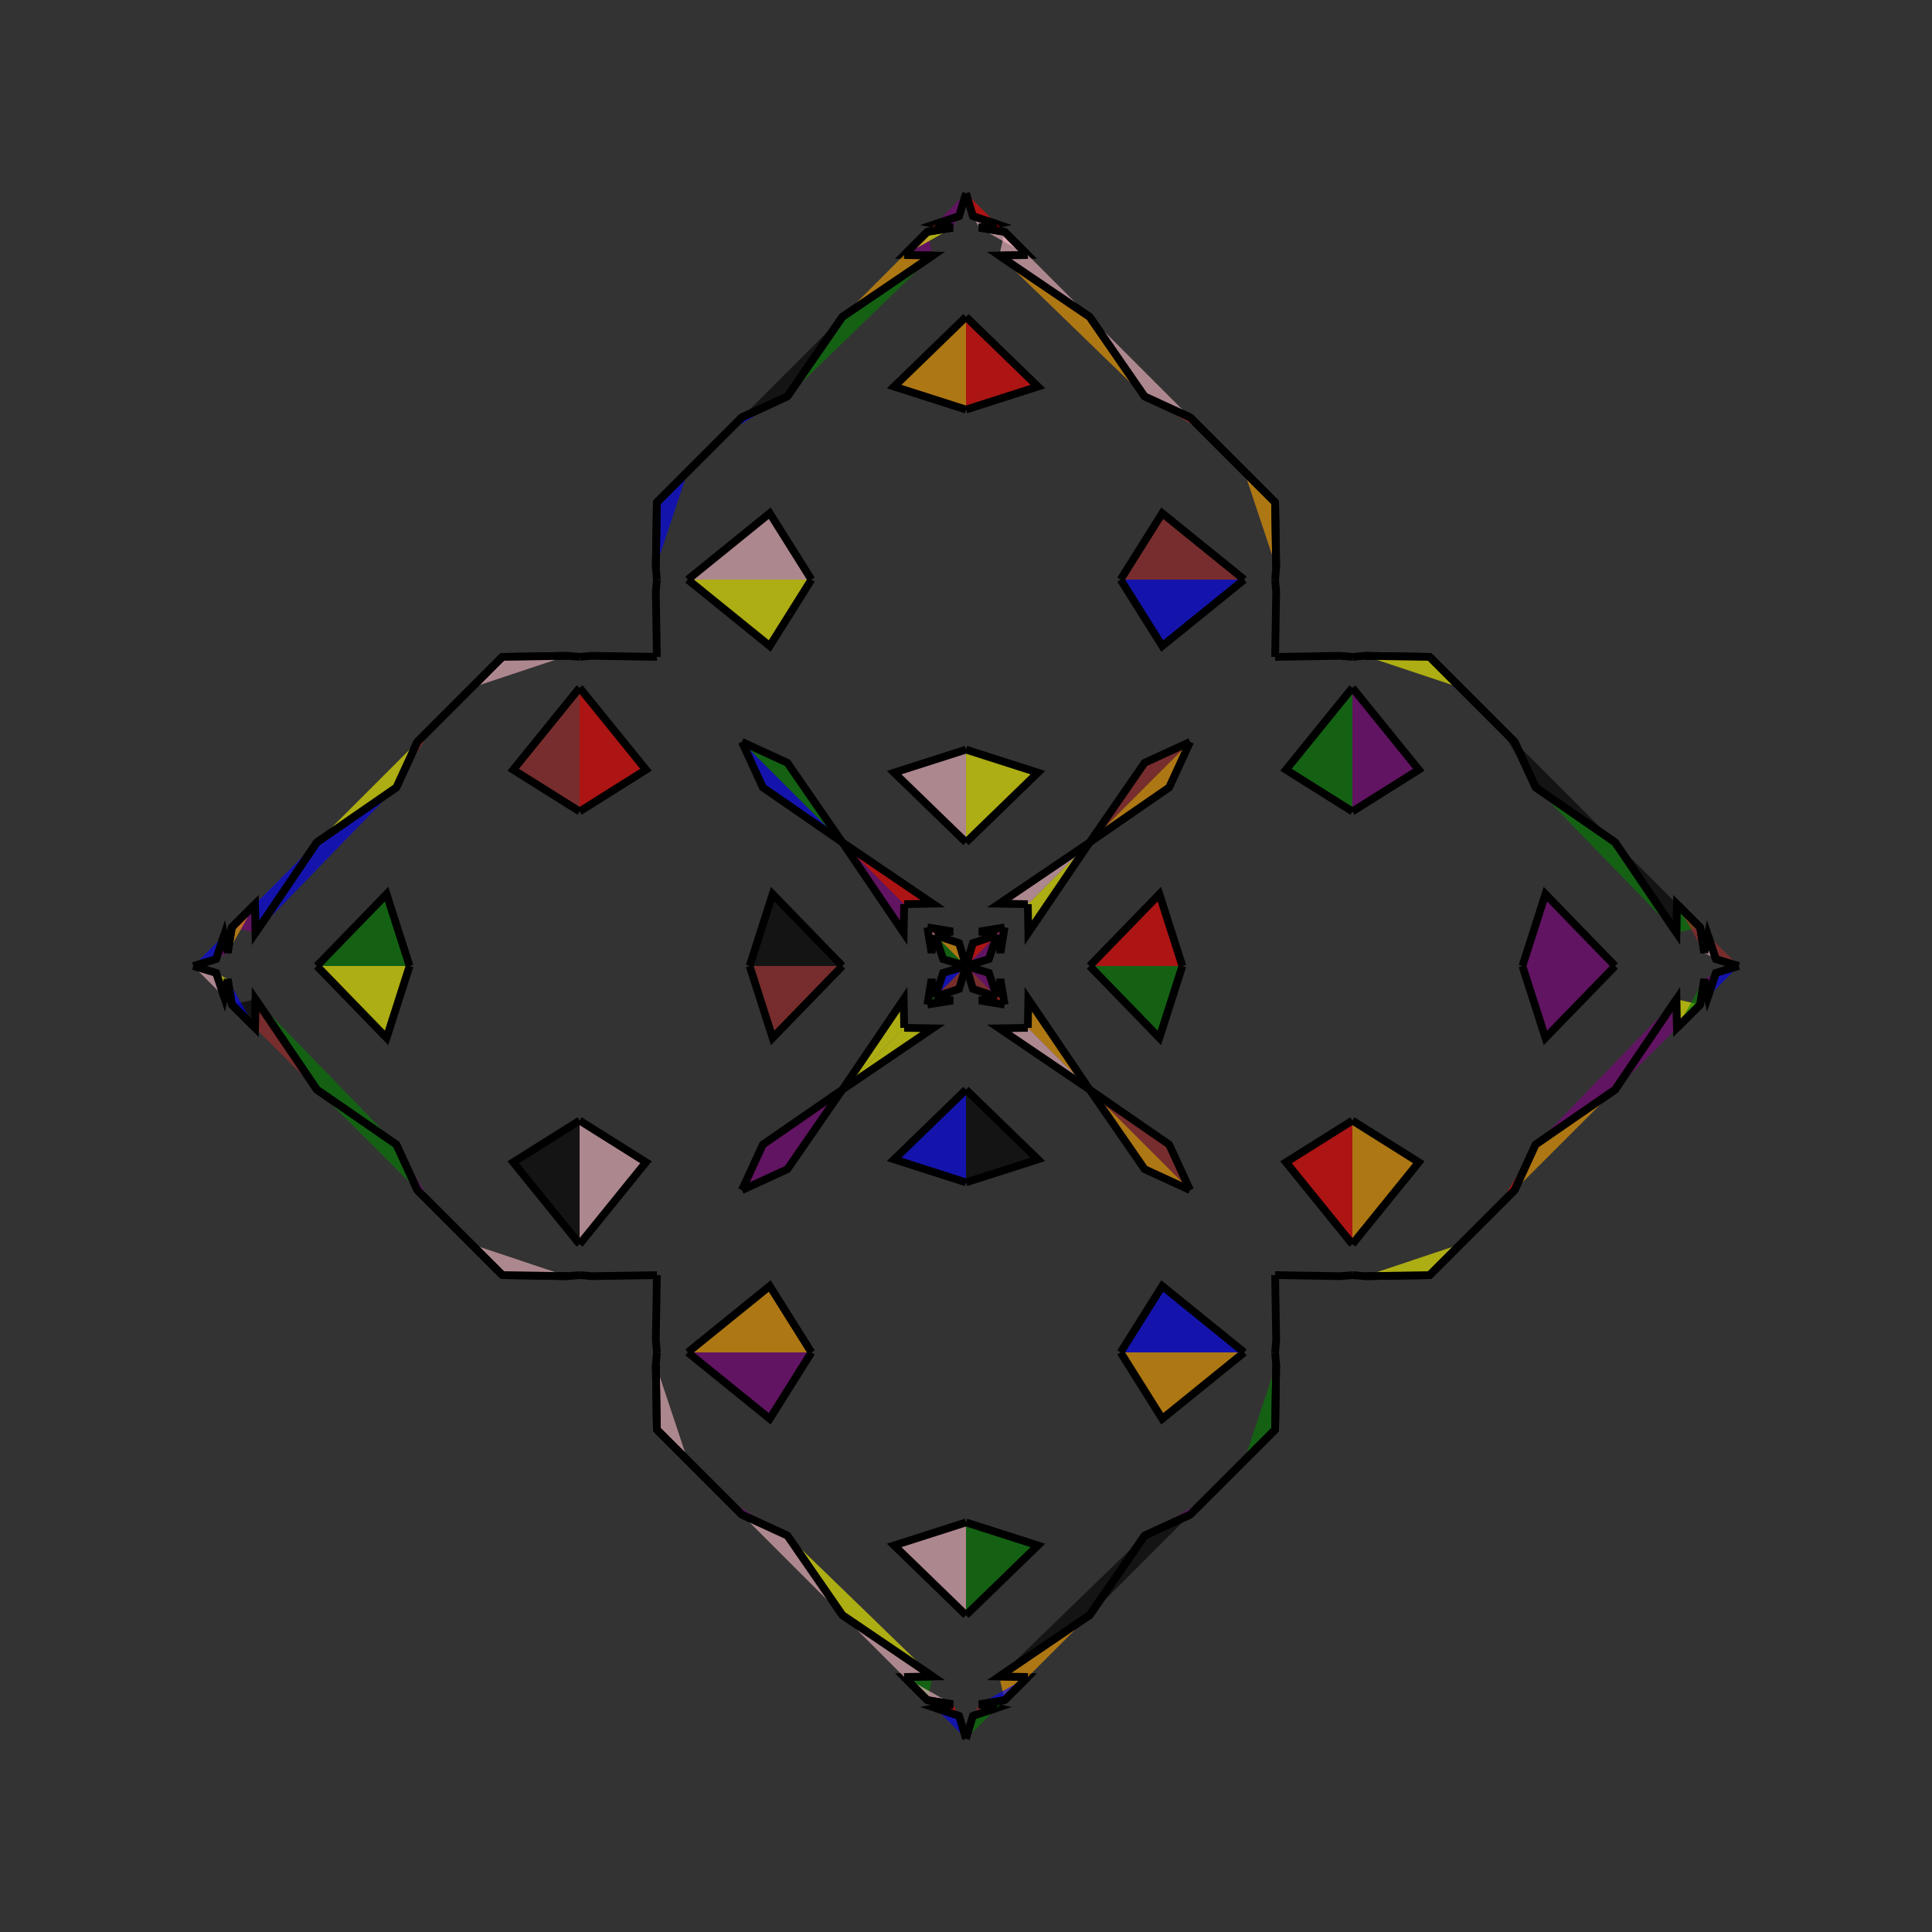 <?xml version="1.0" encoding="UTF-8"?>
<svg xmlns="http://www.w3.org/2000/svg" xmlns:xlink="http://www.w3.org/1999/xlink"
     width="250" height="250" viewBox="-125.0 -125.0 250 250">
<rect x="-125.0" y="-125.0" width="250" height="250" fill="#333333" stroke="none"/>
<defs>
</defs>
<path d="M23.109,73.709 L16.0,84.0 L4.306,91.935" fill="black" fill-opacity="0.6" stroke="black" stroke-width="1" />
<path d="M23.109,-73.709 L16.0,-84.0 L4.306,-91.935" fill="orange" fill-opacity="0.6" stroke="black" stroke-width="1" />
<path d="M16.0,-0.0 L25.022,-9.299 L28.0,-0.0" fill="red" fill-opacity="0.6" stroke="black" stroke-width="1" />
<path d="M16.0,-0.0 L25.022,9.299 L28.0,-0.0" fill="green" fill-opacity="0.6" stroke="black" stroke-width="1" />
<path d="M50.0,-20.0 L41.409,-25.394 L50.0,-36.0" fill="green" fill-opacity="0.6" stroke="black" stroke-width="1" />
<path d="M50.0,20.0 L41.409,25.394 L50.0,36.0" fill="red" fill-opacity="0.6" stroke="black" stroke-width="1" />
<path d="M50.0,-40.0 L48.411,-40.137 L40.0,-40.0" fill="yellow" fill-opacity="0.6" stroke="black" stroke-width="1" />
<path d="M50.0,40.0 L48.411,40.137 L40.0,40.0" fill="black" fill-opacity="0.6" stroke="black" stroke-width="1" />
<path d="M40.137,51.589 L40.0,60.0 L36.0,64.0" fill="green" fill-opacity="0.6" stroke="black" stroke-width="1" />
<path d="M40.137,-51.589 L40.0,-60.0 L36.0,-64.0" fill="orange" fill-opacity="0.6" stroke="black" stroke-width="1" />
<path d="M40.0,60.0 L36.0,64.0 L31.0,69.0" fill="black" fill-opacity="0.6" stroke="black" stroke-width="1" />
<path d="M40.0,-60.0 L36.0,-64.0 L31.0,-69.0" fill="green" fill-opacity="0.6" stroke="black" stroke-width="1" />
<path d="M36.0,64.0 L31.0,69.0 L29.0,71.0" fill="black" fill-opacity="0.6" stroke="black" stroke-width="1" />
<path d="M36.0,-64.0 L31.0,-69.0 L29.0,-71.0" fill="green" fill-opacity="0.6" stroke="black" stroke-width="1" />
<path d="M31.0,69.0 L29.0,71.0 L23.109,73.709" fill="purple" fill-opacity="0.6" stroke="black" stroke-width="1" />
<path d="M31.0,-69.0 L29.0,-71.0 L23.109,-73.709" fill="brown" fill-opacity="0.6" stroke="black" stroke-width="1" />
<path d="M29.0,-29.0 L26.291,-23.109 L16.0,-16.0" fill="orange" fill-opacity="0.6" stroke="black" stroke-width="1" />
<path d="M29.0,29.0 L26.291,23.109 L16.0,16.0" fill="brown" fill-opacity="0.6" stroke="black" stroke-width="1" />
<path d="M16.0,-16.0 L8.065,-4.306 L8.0,-8.0" fill="yellow" fill-opacity="0.6" stroke="black" stroke-width="1" />
<path d="M16.0,16.0 L8.065,4.306 L8.0,8.0" fill="orange" fill-opacity="0.6" stroke="black" stroke-width="1" />
<path d="M4.306,91.935 L8.0,92.0 L5.0,95.0" fill="orange" fill-opacity="0.6" stroke="black" stroke-width="1" />
<path d="M4.306,-91.935 L8.0,-92.0 L5.0,-95.0" fill="pink" fill-opacity="0.6" stroke="black" stroke-width="1" />
<path d="M8.0,92.0 L5.0,95.0 L1.712,95.538" fill="blue" fill-opacity="0.6" stroke="black" stroke-width="1" />
<path d="M8.0,-92.0 L5.0,-95.0 L1.712,-95.538" fill="pink" fill-opacity="0.6" stroke="black" stroke-width="1" />
<path d="M5.0,-5.0 L4.462,-1.712 L4.0,-4.0" fill="purple" fill-opacity="0.6" stroke="black" stroke-width="1" />
<path d="M5.0,5.0 L4.462,1.712 L4.0,4.0" fill="brown" fill-opacity="0.6" stroke="black" stroke-width="1" />
<path d="M1.712,95.538 L4.0,96.0 L0.891,97.037" fill="brown" fill-opacity="0.6" stroke="black" stroke-width="1" />
<path d="M1.712,-95.538 L4.0,-96.0 L0.891,-97.037" fill="pink" fill-opacity="0.6" stroke="black" stroke-width="1" />
<path d="M4.0,-4.0 L2.963,-0.891 L0.0,-0.0" fill="purple" fill-opacity="0.6" stroke="black" stroke-width="1" />
<path d="M4.0,4.0 L2.963,0.891 L0.0,-0.0" fill="purple" fill-opacity="0.6" stroke="black" stroke-width="1" />
<path d="M-23.109,73.709 L-16.0,84.0 L-4.306,91.935" fill="yellow" fill-opacity="0.6" stroke="black" stroke-width="1" />
<path d="M-23.109,-73.709 L-16.0,-84.0 L-4.306,-91.935" fill="green" fill-opacity="0.6" stroke="black" stroke-width="1" />
<path d="M-16.0,-0.0 L-25.022,-9.299 L-28.0,-0.0" fill="black" fill-opacity="0.6" stroke="black" stroke-width="1" />
<path d="M-16.0,-0.0 L-25.022,9.299 L-28.0,-0.0" fill="brown" fill-opacity="0.6" stroke="black" stroke-width="1" />
<path d="M-50.0,-20.0 L-41.409,-25.394 L-50.0,-36.0" fill="red" fill-opacity="0.6" stroke="black" stroke-width="1" />
<path d="M-50.0,20.0 L-41.409,25.394 L-50.0,36.0" fill="pink" fill-opacity="0.6" stroke="black" stroke-width="1" />
<path d="M-50.0,-40.0 L-48.411,-40.137 L-40.0,-40.0" fill="red" fill-opacity="0.6" stroke="black" stroke-width="1" />
<path d="M-50.0,40.0 L-48.411,40.137 L-40.0,40.0" fill="yellow" fill-opacity="0.6" stroke="black" stroke-width="1" />
<path d="M-40.137,51.589 L-40.0,60.0 L-36.0,64.0" fill="pink" fill-opacity="0.6" stroke="black" stroke-width="1" />
<path d="M-40.137,-51.589 L-40.0,-60.0 L-36.0,-64.0" fill="blue" fill-opacity="0.6" stroke="black" stroke-width="1" />
<path d="M-40.0,60.0 L-36.0,64.0 L-31.0,69.0" fill="pink" fill-opacity="0.6" stroke="black" stroke-width="1" />
<path d="M-40.0,-60.0 L-36.0,-64.0 L-31.0,-69.0" fill="blue" fill-opacity="0.6" stroke="black" stroke-width="1" />
<path d="M-36.0,64.0 L-31.0,69.0 L-29.0,71.0" fill="orange" fill-opacity="0.6" stroke="black" stroke-width="1" />
<path d="M-36.0,-64.0 L-31.0,-69.0 L-29.0,-71.0" fill="purple" fill-opacity="0.6" stroke="black" stroke-width="1" />
<path d="M-31.0,69.0 L-29.0,71.0 L-23.109,73.709" fill="purple" fill-opacity="0.6" stroke="black" stroke-width="1" />
<path d="M-31.0,-69.0 L-29.0,-71.0 L-23.109,-73.709" fill="blue" fill-opacity="0.6" stroke="black" stroke-width="1" />
<path d="M-29.0,-29.0 L-26.291,-23.109 L-16.0,-16.0" fill="blue" fill-opacity="0.6" stroke="black" stroke-width="1" />
<path d="M-29.0,29.0 L-26.291,23.109 L-16.0,16.0" fill="purple" fill-opacity="0.6" stroke="black" stroke-width="1" />
<path d="M-16.0,-16.0 L-8.065,-4.306 L-8.0,-8.0" fill="purple" fill-opacity="0.6" stroke="black" stroke-width="1" />
<path d="M-16.0,16.0 L-8.065,4.306 L-8.0,8.0" fill="yellow" fill-opacity="0.6" stroke="black" stroke-width="1" />
<path d="M-4.306,91.935 L-8.0,92.0 L-5.0,95.0" fill="green" fill-opacity="0.6" stroke="black" stroke-width="1" />
<path d="M-4.306,-91.935 L-8.0,-92.0 L-5.0,-95.0" fill="purple" fill-opacity="0.6" stroke="black" stroke-width="1" />
<path d="M-8.0,92.0 L-5.0,95.0 L-1.712,95.538" fill="pink" fill-opacity="0.6" stroke="black" stroke-width="1" />
<path d="M-8.0,-92.0 L-5.0,-95.0 L-1.712,-95.538" fill="yellow" fill-opacity="0.6" stroke="black" stroke-width="1" />
<path d="M-5.0,-5.0 L-4.462,-1.712 L-4.0,-4.0" fill="pink" fill-opacity="0.6" stroke="black" stroke-width="1" />
<path d="M-5.0,5.0 L-4.462,1.712 L-4.0,4.0" fill="green" fill-opacity="0.6" stroke="black" stroke-width="1" />
<path d="M-1.712,95.538 L-4.0,96.0 L-0.891,97.037" fill="red" fill-opacity="0.6" stroke="black" stroke-width="1" />
<path d="M-1.712,-95.538 L-4.0,-96.0 L-0.891,-97.037" fill="purple" fill-opacity="0.6" stroke="black" stroke-width="1" />
<path d="M-4.0,-4.0 L-2.963,-0.891 L0.0,-0.0" fill="green" fill-opacity="0.6" stroke="black" stroke-width="1" />
<path d="M-4.0,4.0 L-2.963,0.891 L0.0,-0.0" fill="blue" fill-opacity="0.6" stroke="black" stroke-width="1" />
<path d="M73.709,23.109 L84.0,16.0 L91.935,4.306" fill="purple" fill-opacity="0.6" stroke="black" stroke-width="1" />
<path d="M73.709,-23.109 L84.0,-16.0 L91.935,-4.306" fill="green" fill-opacity="0.6" stroke="black" stroke-width="1" />
<path d="M84.0,-0.0 L74.978,9.299 L72.0,-0.0" fill="purple" fill-opacity="0.6" stroke="black" stroke-width="1" />
<path d="M84.0,-0.0 L74.978,-9.299 L72.0,-0.0" fill="purple" fill-opacity="0.6" stroke="black" stroke-width="1" />
<path d="M50.0,20.0 L58.591,25.394 L50.0,36.0" fill="orange" fill-opacity="0.6" stroke="black" stroke-width="1" />
<path d="M50.0,-20.0 L58.591,-25.394 L50.0,-36.0" fill="purple" fill-opacity="0.6" stroke="black" stroke-width="1" />
<path d="M50.0,40.0 L51.589,40.137 L60.0,40.0" fill="red" fill-opacity="0.6" stroke="black" stroke-width="1" />
<path d="M50.0,-40.0 L51.589,-40.137 L60.0,-40.0" fill="pink" fill-opacity="0.6" stroke="black" stroke-width="1" />
<path d="M51.589,40.137 L60.0,40.0 L64.0,36.0" fill="yellow" fill-opacity="0.6" stroke="black" stroke-width="1" />
<path d="M51.589,-40.137 L60.0,-40.0 L64.0,-36.0" fill="yellow" fill-opacity="0.6" stroke="black" stroke-width="1" />
<path d="M60.0,40.0 L64.0,36.0 L69.0,31.0" fill="pink" fill-opacity="0.6" stroke="black" stroke-width="1" />
<path d="M60.0,-40.0 L64.0,-36.0 L69.0,-31.0" fill="purple" fill-opacity="0.6" stroke="black" stroke-width="1" />
<path d="M64.0,36.0 L69.0,31.0 L71.0,29.0" fill="black" fill-opacity="0.6" stroke="black" stroke-width="1" />
<path d="M64.0,-36.0 L69.0,-31.0 L71.0,-29.0" fill="orange" fill-opacity="0.6" stroke="black" stroke-width="1" />
<path d="M69.0,31.0 L71.0,29.0 L73.709,23.109" fill="red" fill-opacity="0.6" stroke="black" stroke-width="1" />
<path d="M69.0,-31.0 L71.0,-29.0 L73.709,-23.109" fill="black" fill-opacity="0.6" stroke="black" stroke-width="1" />
<path d="M71.0,29.0 L73.709,23.109 L84.0,16.0" fill="orange" fill-opacity="0.6" stroke="black" stroke-width="1" />
<path d="M71.0,-29.0 L73.709,-23.109 L84.0,-16.0" fill="black" fill-opacity="0.6" stroke="black" stroke-width="1" />
<path d="M84.0,16.0 L91.935,4.306 L92.0,8.0" fill="purple" fill-opacity="0.6" stroke="black" stroke-width="1" />
<path d="M84.0,-16.0 L91.935,-4.306 L92.0,-8.0" fill="black" fill-opacity="0.6" stroke="black" stroke-width="1" />
<path d="M91.935,4.306 L92.0,8.0 L95.0,5.0" fill="yellow" fill-opacity="0.6" stroke="black" stroke-width="1" />
<path d="M91.935,-4.306 L92.0,-8.0 L95.0,-5.0" fill="green" fill-opacity="0.6" stroke="black" stroke-width="1" />
<path d="M92.0,8.0 L95.0,5.0 L95.538,1.712" fill="green" fill-opacity="0.6" stroke="black" stroke-width="1" />
<path d="M92.0,-8.0 L95.0,-5.0 L95.538,-1.712" fill="brown" fill-opacity="0.6" stroke="black" stroke-width="1" />
<path d="M95.0,5.0 L95.538,1.712 L96.0,4.0" fill="brown" fill-opacity="0.6" stroke="black" stroke-width="1" />
<path d="M95.0,-5.0 L95.538,-1.712 L96.0,-4.0" fill="pink" fill-opacity="0.6" stroke="black" stroke-width="1" />
<path d="M95.538,1.712 L96.0,4.0 L97.037,0.891" fill="purple" fill-opacity="0.6" stroke="black" stroke-width="1" />
<path d="M95.538,-1.712 L96.0,-4.0 L97.037,-0.891" fill="pink" fill-opacity="0.6" stroke="black" stroke-width="1" />
<path d="M96.0,4.0 L97.037,0.891 L100.0,-0.0" fill="blue" fill-opacity="0.6" stroke="black" stroke-width="1" />
<path d="M96.0,-4.0 L97.037,-0.891 L100.0,-0.0" fill="brown" fill-opacity="0.6" stroke="black" stroke-width="1" />
<path d="M0.0,-16.0 L9.299,-25.022 L0.0,-28.0" fill="yellow" fill-opacity="0.6" stroke="black" stroke-width="1" />
<path d="M0.0,16.0 L9.299,25.022 L0.0,28.0" fill="black" fill-opacity="0.6" stroke="black" stroke-width="1" />
<path d="M0.0,84.0 L9.299,74.978 L0.0,72.0" fill="green" fill-opacity="0.6" stroke="black" stroke-width="1" />
<path d="M0.0,-84.0 L9.299,-74.978 L0.0,-72.0" fill="red" fill-opacity="0.6" stroke="black" stroke-width="1" />
<path d="M20.0,-50.0 L25.394,-41.409 L36.0,-50.0" fill="blue" fill-opacity="0.6" stroke="black" stroke-width="1" />
<path d="M20.0,50.0 L25.394,41.409 L36.0,50.0" fill="blue" fill-opacity="0.6" stroke="black" stroke-width="1" />
<path d="M20.0,50.0 L25.394,58.591 L36.0,50.0" fill="orange" fill-opacity="0.6" stroke="black" stroke-width="1" />
<path d="M20.0,-50.0 L25.394,-58.591 L36.0,-50.0" fill="brown" fill-opacity="0.6" stroke="black" stroke-width="1" />
<path d="M40.0,-50.0 L40.137,-48.411 L40.0,-40.0" fill="yellow" fill-opacity="0.6" stroke="black" stroke-width="1" />
<path d="M40.0,50.0 L40.137,48.411 L40.0,40.0" fill="purple" fill-opacity="0.6" stroke="black" stroke-width="1" />
<path d="M40.0,50.0 L40.137,51.589 L40.0,60.0" fill="black" fill-opacity="0.6" stroke="black" stroke-width="1" />
<path d="M40.0,-50.0 L40.137,-51.589 L40.0,-60.0" fill="blue" fill-opacity="0.6" stroke="black" stroke-width="1" />
<path d="M29.0,-29.0 L23.109,-26.291 L16.0,-16.0" fill="brown" fill-opacity="0.6" stroke="black" stroke-width="1" />
<path d="M29.0,29.0 L23.109,26.291 L16.0,16.0" fill="orange" fill-opacity="0.6" stroke="black" stroke-width="1" />
<path d="M29.0,71.0 L23.109,73.709 L16.0,84.0" fill="black" fill-opacity="0.6" stroke="black" stroke-width="1" />
<path d="M29.0,-71.0 L23.109,-73.709 L16.0,-84.0" fill="pink" fill-opacity="0.6" stroke="black" stroke-width="1" />
<path d="M16.0,-16.0 L4.306,-8.065 L8.0,-8.0" fill="pink" fill-opacity="0.6" stroke="black" stroke-width="1" />
<path d="M16.0,16.0 L4.306,8.065 L8.0,8.0" fill="pink" fill-opacity="0.6" stroke="black" stroke-width="1" />
<path d="M16.0,84.0 L4.306,91.935 L8.0,92.0" fill="orange" fill-opacity="0.6" stroke="black" stroke-width="1" />
<path d="M16.0,-84.0 L4.306,-91.935 L8.0,-92.0" fill="pink" fill-opacity="0.6" stroke="black" stroke-width="1" />
<path d="M5.0,-5.0 L1.712,-4.462 L4.0,-4.0" fill="brown" fill-opacity="0.6" stroke="black" stroke-width="1" />
<path d="M5.0,5.0 L1.712,4.462 L4.0,4.0" fill="red" fill-opacity="0.6" stroke="black" stroke-width="1" />
<path d="M5.0,95.0 L1.712,95.538 L4.0,96.0" fill="green" fill-opacity="0.6" stroke="black" stroke-width="1" />
<path d="M5.0,-95.0 L1.712,-95.538 L4.0,-96.0" fill="red" fill-opacity="0.6" stroke="black" stroke-width="1" />
<path d="M4.0,-4.0 L0.891,-2.963 L0.0,-0.0" fill="red" fill-opacity="0.6" stroke="black" stroke-width="1" />
<path d="M4.0,4.0 L0.891,2.963 L0.0,-0.0" fill="brown" fill-opacity="0.6" stroke="black" stroke-width="1" />
<path d="M4.0,96.0 L0.891,97.037 L0.0,100.0" fill="green" fill-opacity="0.6" stroke="black" stroke-width="1" />
<path d="M4.0,-96.0 L0.891,-97.037 L0.0,-100.0" fill="red" fill-opacity="0.6" stroke="black" stroke-width="1" />
<path d="M0.0,84.0 L-9.299,74.978 L0.0,72.0" fill="pink" fill-opacity="0.6" stroke="black" stroke-width="1" />
<path d="M0.0,-16.0 L-9.299,-25.022 L0.0,-28.0" fill="pink" fill-opacity="0.6" stroke="black" stroke-width="1" />
<path d="M0.0,16.0 L-9.299,25.022 L0.0,28.0" fill="blue" fill-opacity="0.6" stroke="black" stroke-width="1" />
<path d="M0.0,-84.0 L-9.299,-74.978 L0.0,-72.0" fill="orange" fill-opacity="0.6" stroke="black" stroke-width="1" />
<path d="M-20.0,50.0 L-25.394,58.591 L-36.0,50.0" fill="purple" fill-opacity="0.6" stroke="black" stroke-width="1" />
<path d="M-20.0,-50.0 L-25.394,-41.409 L-36.0,-50.0" fill="yellow" fill-opacity="0.6" stroke="black" stroke-width="1" />
<path d="M-20.0,50.0 L-25.394,41.409 L-36.0,50.0" fill="orange" fill-opacity="0.6" stroke="black" stroke-width="1" />
<path d="M-20.0,-50.0 L-25.394,-58.591 L-36.0,-50.0" fill="pink" fill-opacity="0.6" stroke="black" stroke-width="1" />
<path d="M-40.0,50.0 L-40.137,51.589 L-40.0,60.0" fill="black" fill-opacity="0.6" stroke="black" stroke-width="1" />
<path d="M-40.0,-50.0 L-40.137,-48.411 L-40.0,-40.0" fill="yellow" fill-opacity="0.6" stroke="black" stroke-width="1" />
<path d="M-40.0,50.0 L-40.137,48.411 L-40.0,40.0" fill="pink" fill-opacity="0.6" stroke="black" stroke-width="1" />
<path d="M-40.0,-50.0 L-40.137,-51.589 L-40.0,-60.0" fill="yellow" fill-opacity="0.6" stroke="black" stroke-width="1" />
<path d="M-29.0,71.0 L-23.109,73.709 L-16.0,84.0" fill="pink" fill-opacity="0.6" stroke="black" stroke-width="1" />
<path d="M-29.0,-29.0 L-23.109,-26.291 L-16.0,-16.0" fill="green" fill-opacity="0.6" stroke="black" stroke-width="1" />
<path d="M-29.0,29.0 L-23.109,26.291 L-16.0,16.0" fill="purple" fill-opacity="0.6" stroke="black" stroke-width="1" />
<path d="M-29.0,-71.0 L-23.109,-73.709 L-16.0,-84.0" fill="black" fill-opacity="0.6" stroke="black" stroke-width="1" />
<path d="M-16.0,84.0 L-4.306,91.935 L-8.0,92.0" fill="pink" fill-opacity="0.6" stroke="black" stroke-width="1" />
<path d="M-16.0,-16.0 L-4.306,-8.065 L-8.0,-8.0" fill="red" fill-opacity="0.6" stroke="black" stroke-width="1" />
<path d="M-16.0,16.0 L-4.306,8.065 L-8.0,8.0" fill="yellow" fill-opacity="0.6" stroke="black" stroke-width="1" />
<path d="M-16.0,-84.0 L-4.306,-91.935 L-8.0,-92.0" fill="orange" fill-opacity="0.6" stroke="black" stroke-width="1" />
<path d="M-5.0,95.0 L-1.712,95.538 L-4.0,96.0" fill="black" fill-opacity="0.6" stroke="black" stroke-width="1" />
<path d="M-5.0,-5.0 L-1.712,-4.462 L-4.0,-4.0" fill="brown" fill-opacity="0.6" stroke="black" stroke-width="1" />
<path d="M-5.0,5.0 L-1.712,4.462 L-4.0,4.0" fill="black" fill-opacity="0.6" stroke="black" stroke-width="1" />
<path d="M-5.0,-95.0 L-1.712,-95.538 L-4.0,-96.0" fill="brown" fill-opacity="0.6" stroke="black" stroke-width="1" />
<path d="M-4.0,96.0 L-0.891,97.037 L0.0,100.0" fill="blue" fill-opacity="0.6" stroke="black" stroke-width="1" />
<path d="M-4.0,-4.0 L-0.891,-2.963 L0.0,-0.0" fill="orange" fill-opacity="0.6" stroke="black" stroke-width="1" />
<path d="M-4.0,4.0 L-0.891,2.963 L0.0,-0.0" fill="brown" fill-opacity="0.6" stroke="black" stroke-width="1" />
<path d="M-4.0,-96.0 L-0.891,-97.037 L0.0,-100.0" fill="purple" fill-opacity="0.6" stroke="black" stroke-width="1" />
<path d="M-73.709,-23.109 L-84.0,-16.0 L-91.935,-4.306" fill="blue" fill-opacity="0.6" stroke="black" stroke-width="1" />
<path d="M-73.709,23.109 L-84.0,16.0 L-91.935,4.306" fill="green" fill-opacity="0.6" stroke="black" stroke-width="1" />
<path d="M-84.0,-0.0 L-74.978,-9.299 L-72.0,-0.0" fill="green" fill-opacity="0.6" stroke="black" stroke-width="1" />
<path d="M-84.0,-0.0 L-74.978,9.299 L-72.0,-0.0" fill="yellow" fill-opacity="0.6" stroke="black" stroke-width="1" />
<path d="M-50.0,-20.0 L-58.591,-25.394 L-50.0,-36.0" fill="brown" fill-opacity="0.6" stroke="black" stroke-width="1" />
<path d="M-50.0,20.0 L-58.591,25.394 L-50.0,36.0" fill="black" fill-opacity="0.6" stroke="black" stroke-width="1" />
<path d="M-50.0,-40.0 L-51.589,-40.137 L-60.0,-40.0" fill="orange" fill-opacity="0.6" stroke="black" stroke-width="1" />
<path d="M-50.0,40.0 L-51.589,40.137 L-60.0,40.0" fill="orange" fill-opacity="0.6" stroke="black" stroke-width="1" />
<path d="M-51.589,-40.137 L-60.0,-40.0 L-64.0,-36.0" fill="pink" fill-opacity="0.6" stroke="black" stroke-width="1" />
<path d="M-51.589,40.137 L-60.0,40.0 L-64.0,36.0" fill="pink" fill-opacity="0.6" stroke="black" stroke-width="1" />
<path d="M-60.0,-40.0 L-64.0,-36.0 L-69.0,-31.0" fill="black" fill-opacity="0.6" stroke="black" stroke-width="1" />
<path d="M-60.0,40.0 L-64.0,36.0 L-69.0,31.0" fill="blue" fill-opacity="0.6" stroke="black" stroke-width="1" />
<path d="M-64.0,-36.0 L-69.0,-31.0 L-71.0,-29.0" fill="orange" fill-opacity="0.6" stroke="black" stroke-width="1" />
<path d="M-64.0,36.0 L-69.0,31.0 L-71.0,29.0" fill="pink" fill-opacity="0.6" stroke="black" stroke-width="1" />
<path d="M-69.0,-31.0 L-71.0,-29.0 L-73.709,-23.109" fill="brown" fill-opacity="0.6" stroke="black" stroke-width="1" />
<path d="M-69.0,31.0 L-71.0,29.0 L-73.709,23.109" fill="purple" fill-opacity="0.6" stroke="black" stroke-width="1" />
<path d="M-71.0,-29.0 L-73.709,-23.109 L-84.0,-16.0" fill="yellow" fill-opacity="0.6" stroke="black" stroke-width="1" />
<path d="M-71.0,29.0 L-73.709,23.109 L-84.0,16.0" fill="green" fill-opacity="0.6" stroke="black" stroke-width="1" />
<path d="M-84.0,-16.0 L-91.935,-4.306 L-92.0,-8.0" fill="blue" fill-opacity="0.6" stroke="black" stroke-width="1" />
<path d="M-84.0,16.0 L-91.935,4.306 L-92.0,8.0" fill="brown" fill-opacity="0.6" stroke="black" stroke-width="1" />
<path d="M-91.935,-4.306 L-92.0,-8.0 L-95.0,-5.0" fill="purple" fill-opacity="0.6" stroke="black" stroke-width="1" />
<path d="M-91.935,4.306 L-92.0,8.0 L-95.0,5.0" fill="black" fill-opacity="0.6" stroke="black" stroke-width="1" />
<path d="M-92.0,-8.0 L-95.0,-5.0 L-95.538,-1.712" fill="orange" fill-opacity="0.6" stroke="black" stroke-width="1" />
<path d="M-92.0,8.0 L-95.0,5.0 L-95.538,1.712" fill="blue" fill-opacity="0.6" stroke="black" stroke-width="1" />
<path d="M-95.0,-5.0 L-95.538,-1.712 L-96.0,-4.0" fill="pink" fill-opacity="0.6" stroke="black" stroke-width="1" />
<path d="M-95.0,5.0 L-95.538,1.712 L-96.0,4.0" fill="yellow" fill-opacity="0.6" stroke="black" stroke-width="1" />
<path d="M-95.538,-1.712 L-96.0,-4.0 L-97.037,-0.891" fill="purple" fill-opacity="0.6" stroke="black" stroke-width="1" />
<path d="M-95.538,1.712 L-96.0,4.0 L-97.037,0.891" fill="yellow" fill-opacity="0.6" stroke="black" stroke-width="1" />
<path d="M-96.0,-4.0 L-97.037,-0.891 L-100.0,-0.0" fill="blue" fill-opacity="0.6" stroke="black" stroke-width="1" />
<path d="M-96.0,4.0 L-97.037,0.891 L-100.0,-0.0" fill="pink" fill-opacity="0.6" stroke="black" stroke-width="1" />
</svg>